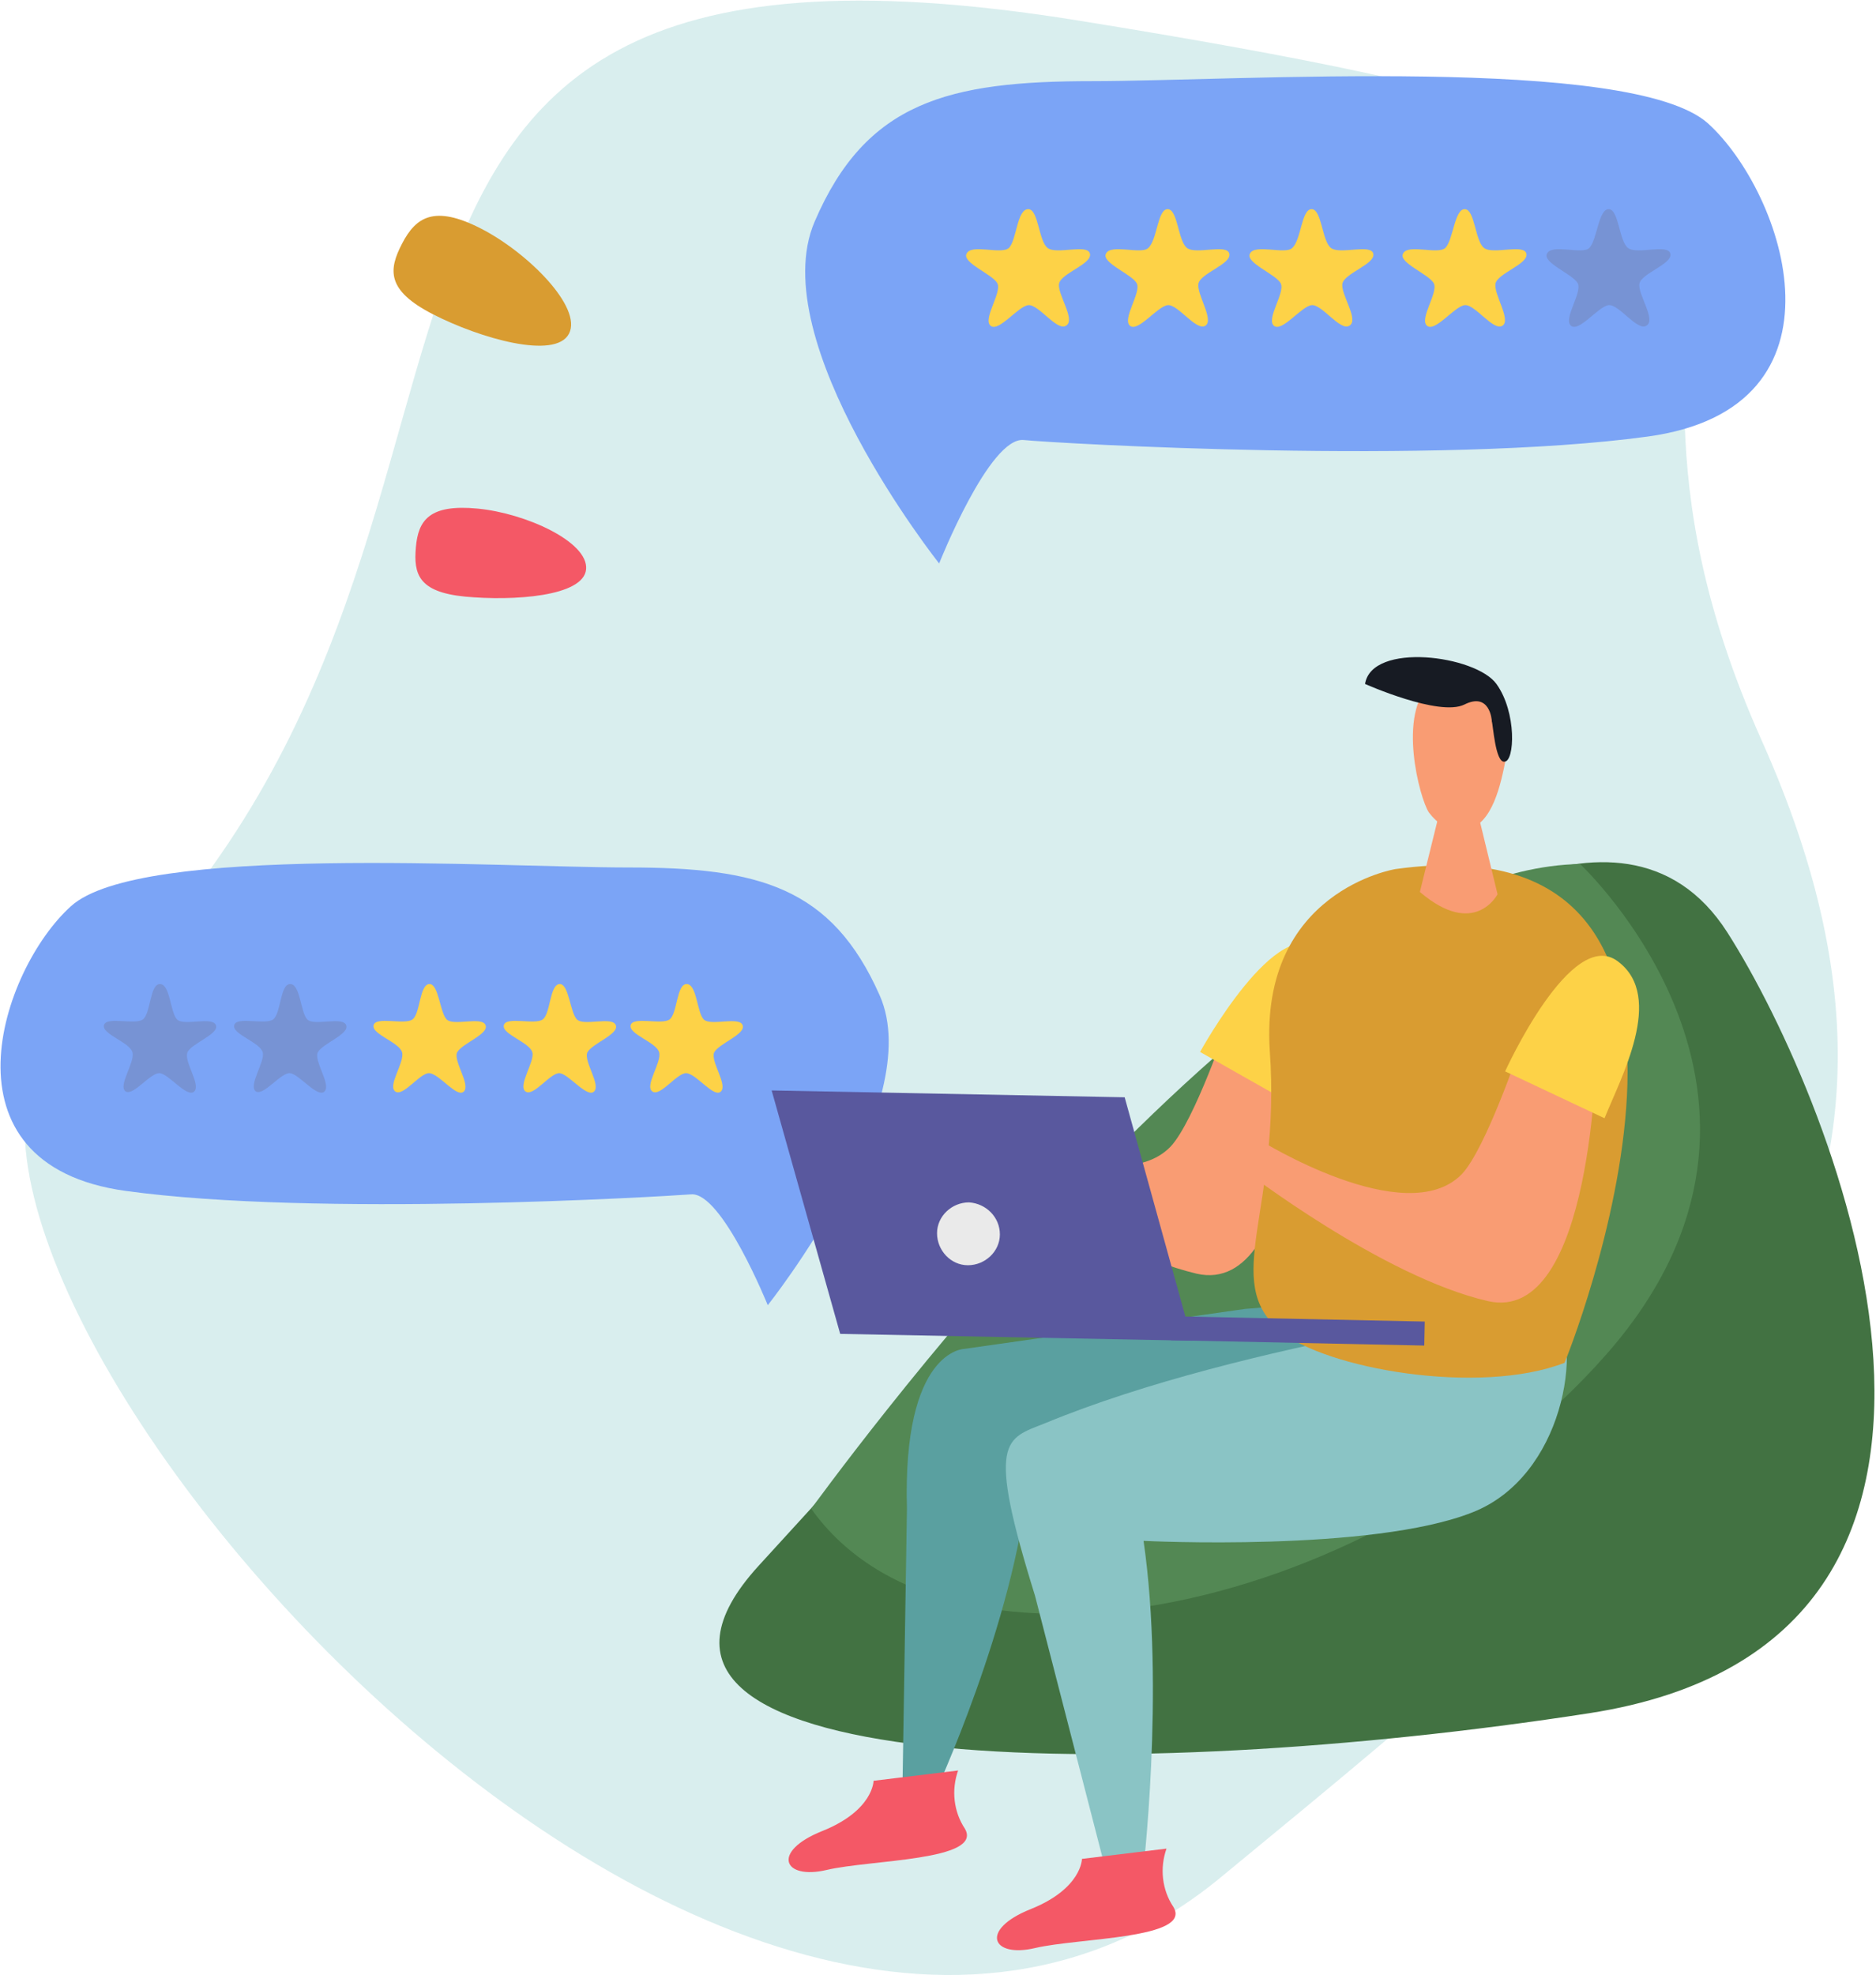 <?xml version="1.0" encoding="utf-8"?>
<!-- Generator: Adobe Illustrator 25.4.1, SVG Export Plug-In . SVG Version: 6.00 Build 0)  -->
<svg version="1.1" id="Capa_1" xmlns="http://www.w3.org/2000/svg" xmlns:xlink="http://www.w3.org/1999/xlink" x="0px" y="0px"
	 viewBox="0 0 164.2 172.8" style="enable-background:new 0 0 164.2 172.8;" xml:space="preserve">
<style type="text/css">
	.st0{opacity:0.6;fill:#BFE2E2;enable-background:new    ;}
	.st1{fill:#7BA4F6;}
	.st2{fill:#FDD247;}
	.st3{fill:#7793D4;}
	.st4{fill:#F45866;}
	.st5{fill:#D99C31;}
	.st6{fill:#427242;}
	.st7{fill:#538854;}
	.st8{fill:#5AA0A0;}
	.st9{fill:#8AC4C5;}
	.st10{fill:#F99C73;}
	.st11{fill:#171B23;}
	.st12{fill:#59589E;}
	.st13{fill:#EAEAEA;}
</style>
<g id="Grupo_79472" transform="translate(707 8127)">
	<path id="Trazado_178262" class="st0" d="M-552.8-8062.2c20,44.7-7.8,66.9-47.4,99.5c-44.7,36.8-121.6-56.7-101.3-74.2
		c48.3-41.7,10.3-101,88.9-88.3C-531.4-8112.1-573.7-8108.9-552.8-8062.2z"/>
	<path id="Trazado_178263" class="st1" d="M-624.8-8077.7c0,0-15.4-19.4-10.9-29.9c4.5-10.5,11.7-12.3,24.3-12.3s47.2-2.3,53.9,3.7
		c6.7,6.1,13.1,24.9-5.3,27.4s-51.6,0.6-54.6,0.3S-624.8-8077.7-624.8-8077.7z"/>
	<path id="Trazado_178264" class="st2" d="M-617-8108.7c0.9,0,0.9,2.8,1.7,3.4c0.8,0.6,3.5-0.4,3.7,0.5c0.2,0.9-2.5,1.7-2.7,2.6
		c-0.2,0.9,1.5,3.2,0.6,3.7c-0.8,0.5-2.4-1.9-3.3-1.8c-0.9,0.1-2.6,2.4-3.3,1.8s1-2.9,0.6-3.7s-3.1-1.8-2.7-2.6
		c0.4-0.9,3,0.1,3.7-0.5C-618-8106-618-8108.7-617-8108.7z"/>
	<path id="Trazado_178265" class="st2" d="M-604.8-8108.7c0.9,0,0.9,2.8,1.7,3.4c0.8,0.6,3.5-0.4,3.7,0.5c0.2,0.9-2.5,1.7-2.7,2.6
		c-0.2,0.9,1.4,3.2,0.6,3.7c-0.8,0.5-2.4-1.9-3.3-1.8c-0.9,0.1-2.6,2.4-3.3,1.8s1-2.9,0.6-3.7s-3.1-1.8-2.7-2.6
		c0.4-0.9,3.1,0.1,3.7-0.5C-605.7-8106-605.7-8108.7-604.8-8108.7z"/>
	<path id="Trazado_178266" class="st2" d="M-592.2-8108.7c0.9,0,0.9,2.8,1.7,3.4c0.8,0.6,3.5-0.4,3.7,0.5c0.2,0.9-2.5,1.7-2.7,2.6
		c-0.2,0.9,1.5,3.2,0.6,3.7c-0.8,0.5-2.4-1.9-3.3-1.8c-0.9,0.1-2.6,2.4-3.3,1.8s1-2.9,0.6-3.7s-3.1-1.8-2.7-2.6
		c0.4-0.9,3.1,0.1,3.7-0.5C-593.1-8106-593.1-8108.7-592.2-8108.7z"/>
	<path id="Trazado_178267" class="st2" d="M-578.8-8108.7c0.9,0,0.9,2.8,1.7,3.4c0.8,0.6,3.5-0.4,3.7,0.5c0.2,0.9-2.5,1.7-2.7,2.6
		c-0.2,0.9,1.4,3.2,0.6,3.7c-0.8,0.5-2.4-1.9-3.3-1.8c-0.9,0.1-2.6,2.4-3.3,1.8s1-2.9,0.6-3.7s-3.1-1.8-2.7-2.6
		c0.4-0.9,3,0.1,3.7-0.5C-579.8-8106-579.7-8108.7-578.8-8108.7z"/>
	<path id="Trazado_178268" class="st3" d="M-566.2-8108.7c0.9,0,0.9,2.8,1.7,3.4c0.8,0.6,3.5-0.4,3.7,0.5c0.2,0.9-2.5,1.7-2.7,2.6
		c-0.2,0.9,1.5,3.2,0.6,3.7c-0.8,0.5-2.4-1.9-3.3-1.8c-0.9,0.1-2.6,2.4-3.3,1.8s1-2.9,0.6-3.7s-3.1-1.8-2.7-2.6
		c0.4-0.9,3.1,0.1,3.7-0.5C-567.2-8106-567.1-8108.7-566.2-8108.7z"/>
	<path id="Trazado_178269" class="st1" d="M-639.8-8012.8c0,0,14-17.6,9.8-27.1s-10.6-11.2-22-11.2c-11.5,0-42.8-2.1-48.8,3.4
		c-6.1,5.5-11.9,22.6,4.8,24.9c16.7,2.3,46.8,0.5,49.5,0.3C-643.8-8022.7-639.8-8012.8-639.8-8012.8z"/>
	<path id="Trazado_178270" class="st2" d="M-646.9-8040.9c-0.9,0-0.8,2.6-1.5,3.1c-0.7,0.5-3.2-0.3-3.4,0.5
		c-0.2,0.8,2.3,1.5,2.5,2.4s-1.3,2.9-0.6,3.4s2.2-1.7,3-1.6c0.9,0.1,2.4,2.2,3,1.6s-0.9-2.6-0.6-3.4c0.4-0.8,2.8-1.6,2.5-2.4
		c-0.3-0.8-2.8,0.1-3.4-0.5C-646-8038.4-646-8040.9-646.9-8040.9z"/>
	<path id="Trazado_178271" class="st2" d="M-658-8040.9c-0.9,0-0.8,2.6-1.5,3.1c-0.7,0.5-3.2-0.3-3.4,0.5c-0.2,0.8,2.3,1.5,2.5,2.4
		c0.2,0.8-1.3,2.9-0.6,3.4s2.2-1.7,3-1.6c0.8,0.1,2.4,2.2,3,1.6s-0.9-2.6-0.6-3.4c0.4-0.8,2.8-1.6,2.5-2.4c-0.3-0.8-2.8,0.1-3.4-0.5
		C-657.1-8038.4-657.2-8040.9-658-8040.9z"/>
	<path id="Trazado_178272" class="st2" d="M-669.4-8040.9c-0.9,0-0.8,2.6-1.5,3.1c-0.7,0.5-3.2-0.3-3.4,0.5
		c-0.2,0.8,2.3,1.5,2.5,2.4s-1.3,2.9-0.6,3.4s2.2-1.7,3-1.6c0.9,0.1,2.4,2.2,3,1.6s-0.9-2.6-0.6-3.4c0.4-0.8,2.8-1.6,2.5-2.4
		c-0.3-0.8-2.8,0.1-3.4-0.5S-668.6-8040.9-669.4-8040.9z"/>
	<path id="Trazado_178273" class="st3" d="M-681.6-8040.9c-0.9,0-0.8,2.6-1.5,3.1c-0.7,0.5-3.2-0.3-3.4,0.5
		c-0.2,0.8,2.3,1.5,2.5,2.4c0.2,0.8-1.3,2.9-0.6,3.4c0.7,0.4,2.2-1.7,3-1.6s2.4,2.2,3,1.6c0.6-0.6-0.9-2.6-0.6-3.4
		c0.4-0.8,2.8-1.6,2.5-2.4c-0.3-0.8-2.8,0.1-3.4-0.5S-680.7-8040.9-681.6-8040.9z"/>
	<path id="Trazado_178274" class="st3" d="M-693-8040.9c-0.9,0-0.8,2.6-1.5,3.1s-3.2-0.3-3.4,0.5c-0.2,0.8,2.3,1.5,2.5,2.4
		s-1.3,2.9-0.6,3.4c0.7,0.4,2.2-1.7,3-1.6s2.4,2.2,3,1.6c0.6-0.6-0.9-2.6-0.6-3.4s2.8-1.6,2.5-2.4c-0.3-0.8-2.8,0.1-3.4-0.5
		S-692.1-8040.9-693-8040.9z"/>
	<path id="Trazado_178275" class="st4" d="M-666.3-8074.8c4.2,0.4,10.4,0,10.6-2.4c0.2-2.4-5.3-4.9-9.5-5.3s-5.2,1-5.4,3.4
		C-670.8-8076.8-670.4-8075.2-666.3-8074.8z"/>
	<path id="Trazado_178276" class="st5" d="M-669.1-8099.5c4.1,2.1,10.7,4,11.9,1.7s-3.6-7.1-7.7-9.2c-4.1-2.1-5.7-1-6.9,1.3
		S-673.2-8101.6-669.1-8099.5z"/>
	<path id="Trazado_178277" class="st6" d="M-585.6-8043.5c0,0,20.3-16.8,29.8-1.9s28.6,62-12.1,68.3s-89.6,5.6-72.7-12.9
		C-623.7-8008.5-600.1-8034.6-585.6-8043.5z"/>
	<path id="Trazado_178278" class="st7" d="M-568.7-8051.4c0,0,22,20.5,2.3,42.9s-57.4,30.7-69.6,13.5
		C-635.9-7995-596-8051-568.7-8051.4z"/>
	<g id="Grupo_79407" transform="translate(-620.019 -8022.175)">
		<g id="Grupo_79406">
			<g id="Grupo_79405">
				<g id="Grupo_79404">
					<path id="Trazado_178279" class="st8" d="M43,8l-21,1.7l-24.6,3.5c0,0-5.4,0.1-5,14l-0.4,25l2.8,0c0,0,7-15.1,8.2-27.5
						c0,0,19.9-1.1,27.2-4.4S44.6,8.9,43,8z"/>
				</g>
			</g>
		</g>
	</g>
	<g id="Grupo_79412" transform="translate(-609.809 -8020.88)">
		<g id="Grupo_79411">
			<g id="Grupo_79410">
				<g id="Grupo_79409">
					<g id="Grupo_79408">
						<path id="Trazado_178280" class="st9" d="M38.8,7.8c0,0-27.1,3.4-44.5,10.6c-3.5,1.4-5.2,1.3-0.9,15.1l6.6,25.6l2.8-0.9
							c0,0,2-16.4,0.1-29.5c0,0,20,1,28.8-2.5C39.6,23.1,41.5,11.7,38.8,7.8z"/>
					</g>
				</g>
			</g>
		</g>
	</g>
	<g id="Grupo_79416" transform="translate(-610.7 -7968.155)">
		<g id="Grupo_79415">
			<g id="Grupo_79414">
				<g id="Grupo_79413">
					<path id="Trazado_178281" class="st4" d="M-1.6,3.8c0,0,0,2.6-4.5,4.4s-3.4,4.3,0.4,3.4S8.1,10.8,6.4,8c-1-1.5-1.2-3.4-0.6-5.1
						L-1.6,3.8z"/>
				</g>
			</g>
		</g>
	</g>
	<g id="Grupo_79420" transform="translate(-630.84 -7975.688)">
		<g id="Grupo_79419">
			<g id="Grupo_79418">
				<g id="Grupo_79417">
					<path id="Trazado_178282" class="st4" d="M0.3,4.5c0,0,0,2.6-4.5,4.4s-3.4,4.3,0.4,3.4C0,11.4,9.9,11.5,8.3,8.7
						c-1-1.5-1.2-3.4-0.6-5.1L0.3,4.5z"/>
				</g>
			</g>
		</g>
	</g>
	<g id="Grupo_79432" transform="translate(-632.461 -8083.158)">
		<path id="Trazado_178283" class="st10" d="M39.7,45.5c0,0-0.3,24.2-9.5,22.1C20.9,65.4,8.8,56.1,8.8,56.1l1.4-2.6
			c0,0,12.8,8,17.7,3c2.1-2.2,5.1-11.1,5.1-11.1L39.7,45.5z"/>
		<path id="Trazado_178284" class="st2" d="M38.8,52.9l-8.3-4.7c0,0,6.8-12.4,10.6-8.9S40.4,49.6,38.8,52.9z"/>
		<path id="Trazado_178285" class="st5" d="M47.6,32.2c0,0-11.9,1.9-11,15.9c1,13.9-4.3,20.1,0.9,24.5c3.9,3.3,17.4,5.7,24.9,2.8
			C62.4,75.5,81.9,27.4,47.6,32.2z"/>
		<g id="Grupo_79429" transform="translate(57.238)">
			<path id="Trazado_178286" class="st10" d="M-2.4,27.4l1.7,7c0,0-2,3.9-6.8-0.2l1.8-7.3L-2.4,27.4z"/>
			<g id="Grupo_79428">
				<g id="Grupo_79424" transform="translate(4.585 1.439)">
					<g id="Grupo_79423">
						<g id="Grupo_79422">
							<g id="Grupo_79421">
								<path id="Trazado_178287" class="st10" d="M-6.5,14.6c0.8,1.3,2.5,3.8,2.1,5.7s-0.9,5.5-2.8,6.7c-1.9,1.2-3.5-0.4-4.1-1.2
									c-0.8-1.2-2.8-8.7,0.2-11.3C-8.9,12.7-7.2,13.6-6.5,14.6z"/>
							</g>
						</g>
					</g>
				</g>
				<g id="Grupo_79427">
					<g id="Grupo_79426">
						<g id="Grupo_79425">
							<path id="Trazado_178288" class="st11" d="M-12.3,16c0,0,6.5,2.9,8.7,1.8c2.2-1.1,2.4,1.3,2.4,1.5c0.1,0.2,0.3,3.6,1.1,3.5
								C0.8,22.8,1,18.5-0.8,16S-11.7,12.3-12.3,16z"/>
						</g>
					</g>
				</g>
			</g>
		</g>
		<path id="Trazado_178289" class="st10" d="M65.2,47.9c0,0-0.3,24.2-9.5,22.1S34.3,58.5,34.3,58.5l1.4-2.6c0,0,12.8,8,17.7,3
			c2.1-2.2,5.1-11.1,5.1-11.1L65.2,47.9z"/>
		<path id="Trazado_178290" class="st2" d="M65.9,54l-8.7-4.1c0,0,5.8-12.8,9.9-9.6C71.2,43.4,67.3,50.5,65.9,54z"/>
		<g id="Grupo_79431" transform="translate(0 41.867)">
			
				<rect id="Rectángulo_22496" x="38" y="19.7" transform="matrix(2.106458e-02 -1 1 2.106458e-02 7.421 69.14)" class="st12" width="2.1" height="22.2"/>
			<path id="Trazado_178291" class="st12" d="M-7,9.7l30.9,0.6l5.9,21.3L-1,31L-7,9.7z"/>
			<g id="Grupo_79430" transform="translate(15.977 10.794)">
				<path id="Trazado_178292" class="st13" d="M-3,11.5c0,1.5-1.3,2.7-2.8,2.7c-1.5,0-2.7-1.3-2.7-2.8s1.3-2.7,2.8-2.7c0,0,0,0,0,0
					C-4.2,8.8-3,10-3,11.5C-3,11.5-3,11.5-3,11.5z"/>
			</g>
		</g>
	</g>
</g>
</svg>
